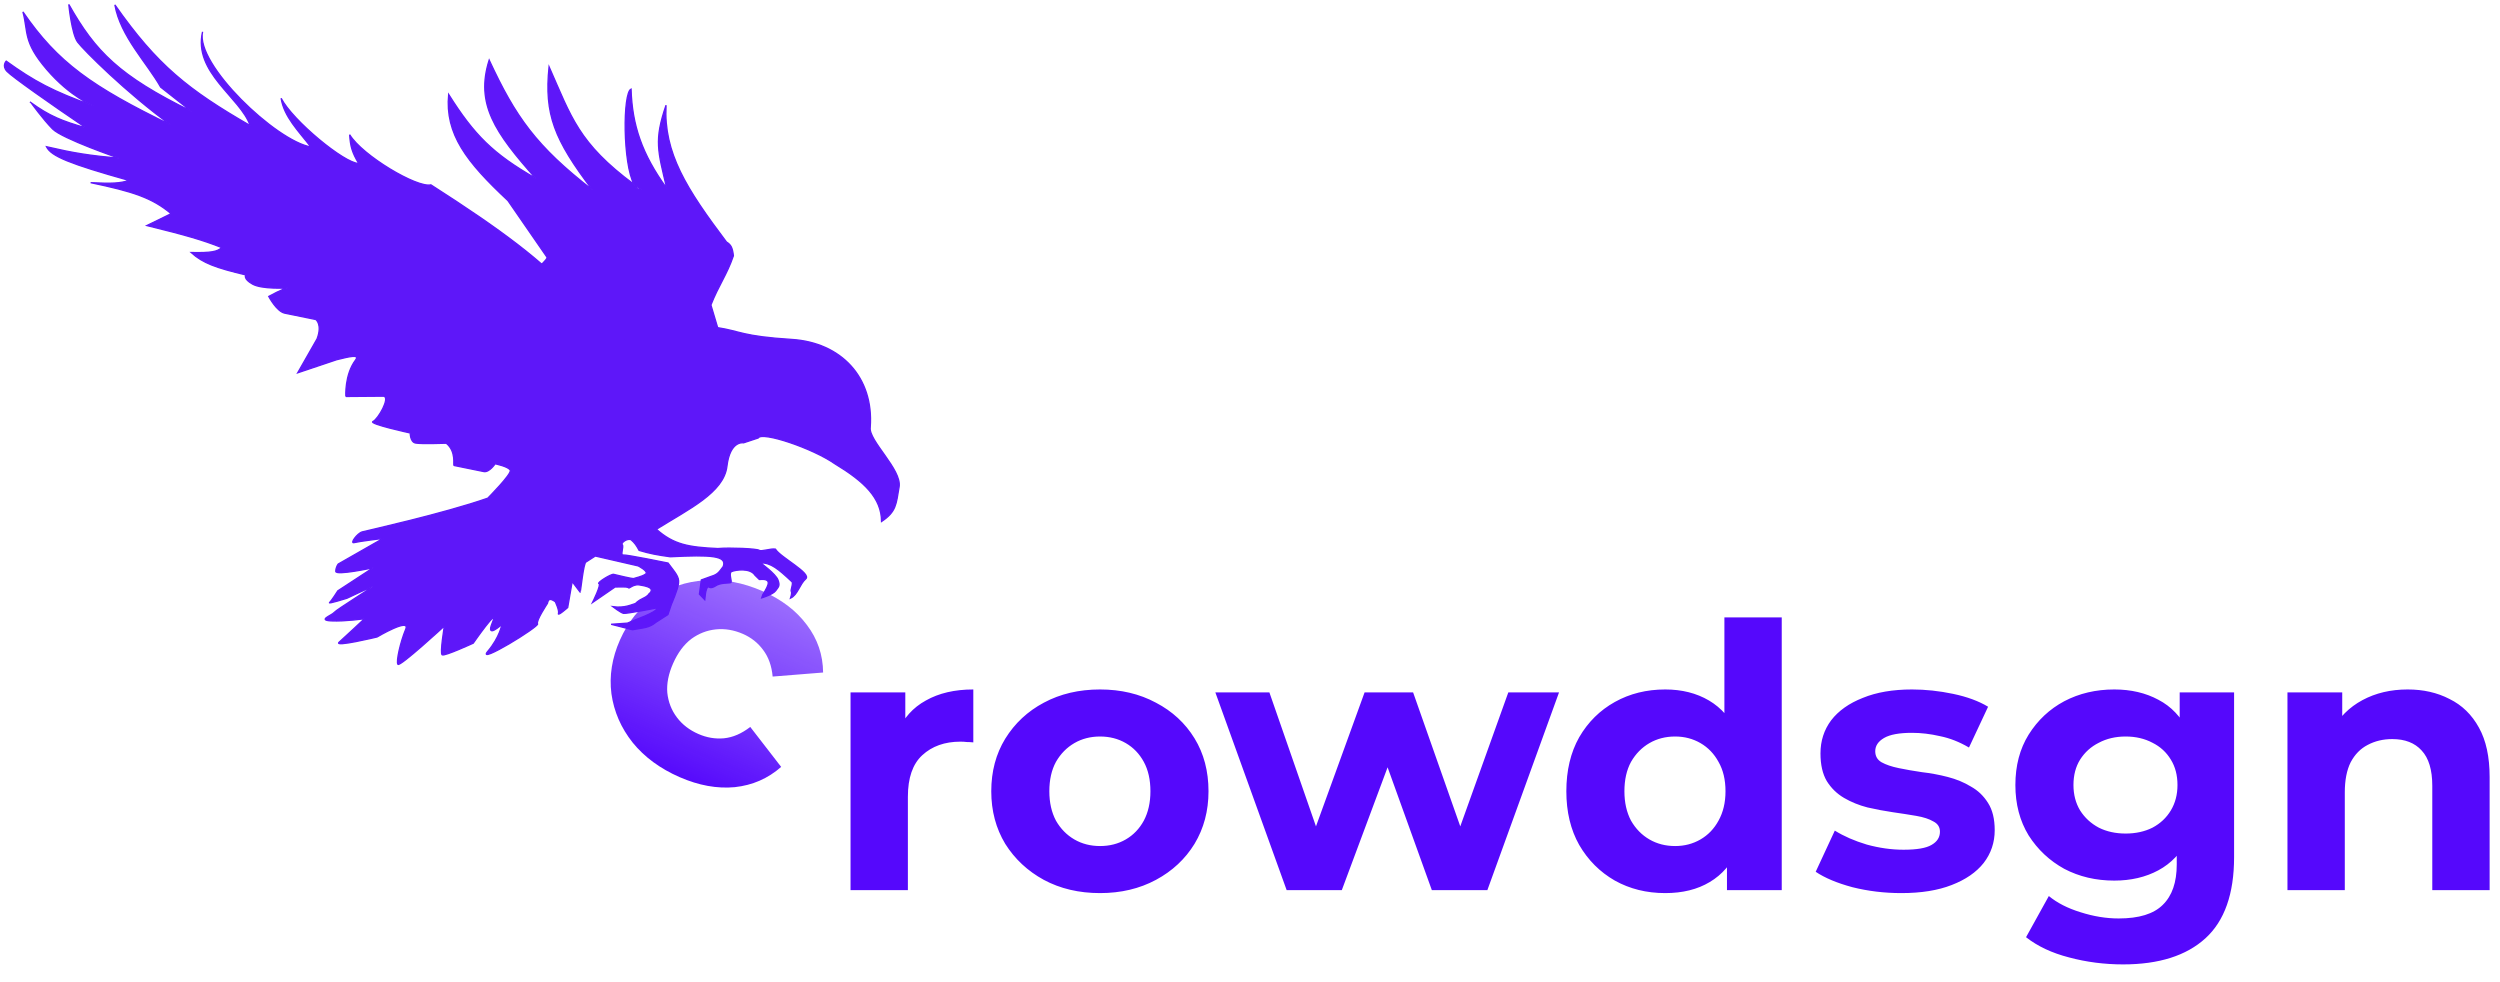 <svg width="565" height="222" viewBox="0 0 565 222" fill="none" xmlns="http://www.w3.org/2000/svg">
<path d="M153.606 175.636C149.19 173.709 145.65 171.106 142.986 167.828C140.344 164.5 138.742 160.81 138.179 156.757C137.667 152.727 138.311 148.688 140.11 144.639C141.932 140.54 144.505 137.342 147.828 135.046C151.224 132.722 155.042 131.427 159.281 131.162C163.542 130.847 167.881 131.653 172.296 133.58C176.611 135.463 179.962 138.014 182.35 141.231C184.761 144.398 185.985 147.984 186.023 151.989L174.618 152.902C174.407 150.514 173.691 148.51 172.472 146.89C171.303 145.292 169.78 144.084 167.902 143.264C165.872 142.378 163.842 142.036 161.813 142.238C159.784 142.44 157.916 143.165 156.209 144.415C154.553 145.686 153.197 147.511 152.14 149.889C151.083 152.268 150.64 154.492 150.811 156.561C151.033 158.652 151.754 160.507 152.974 162.127C154.193 163.747 155.818 165 157.848 165.886C159.726 166.706 161.643 167.029 163.599 166.855C165.628 166.653 167.614 165.798 169.557 164.289L176.543 173.32C173.558 175.945 170.062 177.471 166.055 177.897C162.07 178.273 157.92 177.519 153.606 175.636Z" fill="url(#paint0_linear_14_548)"/>
<path d="M162.189 74.05L160.664 68.924C162.394 64.51 164.3 62.066 165.748 57.802C165.546 56.022 165.219 55.32 164.19 54.696C155.191 42.745 149.933 34.553 150.523 23.778C147.794 31.79 148.694 34.076 150.677 42.559C145.041 34.775 142.871 28.256 142.617 20.135C140.735 20.978 140.754 37.027 143.298 41.68C143.845 42.086 144.413 42.499 145.003 42.919C144.343 43.026 143.776 42.554 143.298 41.68C130.715 32.338 129.121 26.473 124.086 15.08C122.997 25.875 125.239 31.512 133.896 42.929C121.148 33.033 116.504 26.405 110.553 13.58C107.419 23.474 111.871 29.971 121.07 40.307C111.393 34.773 107.184 30.523 101.388 21.335C100.566 30.327 105.415 36.575 114.791 45.336L129.601 66.788C132.972 70.622 135.766 74.41 138.286 79.045L129.601 66.788C122.778 59.029 113.287 51.966 97.385 41.778C94.306 42.545 81.863 35.148 79.026 30.446C79.183 33.053 79.586 34.48 81.065 36.943C77.846 36.938 66.111 27.231 63.535 22.211C64.204 26.419 67.472 29.593 70.249 33.212C62.435 31.882 44.127 14.545 45.78 7.18C43.63 16.389 54.346 22.03 56.541 28.383C42.571 20.322 35.538 14.78 25.963 1.102C27.239 8.262 33.256 14.248 36.307 19.686L43.265 25.162C26.974 17.16 21.575 11.694 15.548 1C15.548 1 16.204 7.722 17.554 9.518C18.903 11.314 28.589 21.008 38.619 28.266C20.843 19.62 13.027 14.159 5.18 2.681C6.416 7.312 5.179 9.414 10.559 15.689C15.94 21.964 21.149 23.935 21.149 23.935C11.939 20.644 7.739 18.373 1.398 13.816C1.398 13.816 0.385 14.876 1.59 16.136C2.795 17.396 11.446 23.487 19.459 28.91C13.949 27.36 11.104 26.161 7.014 23.204C7.014 23.204 9.687 26.913 11.872 29.133C14.057 31.353 26.93 35.758 26.93 35.758C20.339 35.172 16.738 34.614 10.504 33.161C11.579 35.31 15.683 36.992 29.147 40.772C27.186 41.436 25.241 41.532 20.483 41.281C30.046 43.277 34.401 44.7 38.675 48.294L33.193 50.974C41.988 53.139 45.787 54.239 50.117 55.954C49.12 56.886 47.722 57.164 43.204 57.075C45.843 59.463 48.795 60.521 55.531 62.128C55.531 62.128 54.904 63.013 57.105 64.224C59.223 65.388 64.553 65.099 64.957 65.075C64.965 65.074 64.973 65.074 64.981 65.073C64.981 65.073 64.972 65.074 64.957 65.075C64.119 65.142 60.737 66.993 60.737 66.993C60.737 66.993 62.52 70.398 64.352 70.772L71.375 72.208C71.375 72.208 72.894 73.304 71.66 76.583C71.301 77.535 70.711 78.672 69.783 80.019C67.414 83.46 72.081 82.296 76.004 81.318C76.024 81.313 76.044 81.308 76.064 81.303C78.939 80.586 81.392 79.982 80.341 81.389C77.85 84.721 78.164 89.602 78.164 89.602L86.719 89.534C88.245 89.846 85.457 94.731 84.3 95.255C83.142 95.778 92.711 97.853 92.711 97.853C92.711 97.853 92.678 99.873 93.899 100.123C95.121 100.373 100.858 100.168 100.858 100.168C103.185 102.063 102.362 105.157 102.625 105.2C102.889 105.244 108.122 106.324 109.343 106.574C110.565 106.823 111.9 104.816 111.9 104.816C111.9 104.816 114.953 105.44 115.323 106.276C115.692 107.112 110.241 112.585 110.241 112.585C100.272 116.078 82.93 119.924 81.852 120.21C80.775 120.497 78.974 122.916 80.051 122.629C81.128 122.343 86.577 121.683 86.577 121.683L76.449 127.467C76.449 127.467 75.902 128.115 75.886 129.125C75.869 130.136 84.325 128.317 84.325 128.317L76.35 133.528C76.35 133.528 74.935 135.772 74.469 136.183C74.002 136.595 78.391 135.212 78.391 135.212C78.391 135.212 84.033 132.541 84.178 132.594C84.324 132.647 76.035 137.781 75.515 138.424C74.995 139.068 71.657 140.169 74.871 140.32C78.086 140.47 82.375 139.827 82.375 139.827C82.375 139.827 78.054 143.896 76.655 145.13C75.256 146.365 85.219 143.955 85.219 143.955C85.219 143.955 92.852 139.435 91.681 142.236C90.509 145.037 89.484 149.542 89.934 150.141C90.384 150.739 100.425 141.49 100.425 141.49C100.425 141.49 99.397 147.629 99.927 147.991C100.457 148.353 106.949 145.357 106.949 145.357C106.949 145.357 112.964 136.705 111.291 140.67C109.617 144.636 113.428 141.107 113.428 141.107C113.428 141.107 112.974 143.963 110.241 147.205C107.507 150.446 121.947 141.582 121.497 140.983C121.048 140.385 123.717 136.37 123.717 136.37C123.957 135.239 124.391 135.25 125.486 135.971C125.486 135.971 126.449 137.942 126.208 138.652C125.966 139.363 128.298 137.306 128.298 137.306L129.313 131.433C129.313 131.433 131.022 133.687 131.112 133.827C131.203 133.968 131.88 127.023 132.449 127.006L134.539 125.66L144.23 127.894C144.23 127.894 146.737 129.167 145.885 129.753C145.033 130.339 143.573 130.598 143.265 130.737C142.956 130.877 139.295 129.926 138.684 129.801C138.074 129.676 134.746 131.783 135.356 131.908C135.967 132.033 133.908 136.172 133.908 136.172L139.021 132.657C139.021 132.657 139.345 132.664 140.982 132.651C142.619 132.639 141.688 133.208 142.619 132.639C143.55 132.069 144.264 132.165 144.264 132.165C144.264 132.165 146.607 132.434 147.057 133.033C147.507 133.632 146.655 134.218 146.655 134.218C146.655 134.218 146.494 134.691 145.337 135.215C144.179 135.738 143.632 136.387 143.632 136.387C142.77 136.61 141.227 137.483 138.489 137.109C138.489 137.109 140.304 138.493 140.915 138.618C141.526 138.743 148.518 137.386 148.518 137.386C148.524 138.432 143.191 140.163 141.798 140.826L138.117 141.087C140.557 141.73 141.612 142.001 142.923 142.323C145.498 141.862 146.702 141.91 148.253 140.625L150.945 138.895L151.749 136.526C151.749 136.526 153.189 133.266 153.359 131.787C153.528 130.309 152.574 129.401 150.981 127.247C150.981 127.247 141.515 125.312 140.824 125.424C140.133 125.536 141.034 123.507 140.632 123.105C140.229 122.702 141.788 121.552 142.641 121.995C143.438 122.686 143.822 123.234 144.441 124.39C146.948 125.136 148.525 125.419 151.464 125.826C160.703 125.375 164.357 125.56 163.454 128.024C162.63 129.055 162.383 129.78 160.737 130.255L158.502 131.065L158.067 134.27L159.272 135.53L159.449 134.046C159.449 134.046 159.707 132.325 160.238 132.687C160.768 133.049 161.62 132.463 161.62 132.463C162.792 131.616 164.771 131.84 165.156 131.665C165.542 131.491 164.579 129.52 165.35 129.171C166.122 128.822 169.515 128.26 170.622 129.996L171.602 130.956C174.391 130.754 173.944 131.897 172.388 134.411L172.147 135.121C172.147 135.121 174.687 134.374 175.314 133.488C175.941 132.603 176.327 132.429 175.813 131.057C175.3 129.685 171.893 127.215 171.893 127.215C174.202 127.154 175.873 128.565 178.948 131.444C179.383 131.749 178.609 133.402 178.834 133.701C179.059 134.001 178.657 135.185 178.657 135.185C180.303 134.412 180.699 132.056 182.098 130.821C183.497 129.587 176.373 125.977 175.237 124.098C174.26 123.898 172.087 124.721 171.557 124.359C171.026 123.997 164.968 123.73 162.218 123.97C155.6 123.668 152.249 123.08 148.348 119.615C155.658 115.055 163.573 111.325 164.283 105.389C164.992 99.454 168.046 100.078 168.046 100.078L171.357 98.981C172.192 97.456 183.594 101.272 188.65 104.797C195.378 108.866 199.185 112.54 199.237 117.856C202.592 115.61 202.518 113.966 203.195 110.05C203.871 106.134 196.201 99.529 196.674 96.555C197.508 85.28 190.098 77.409 178.921 76.71C167.743 76.011 167.359 74.854 162.189 74.05Z" fill="#5E17F9"/>
<path d="M69.783 80.019C70.711 78.672 71.301 77.535 71.66 76.583L67.285 84.253L76.064 81.303L76.004 81.318C72.081 82.296 67.414 83.46 69.783 80.019Z" fill="#5E17F9"/>
<path d="M6.763 23.021C6.847 23.083 6.931 23.144 7.014 23.204M7.014 23.204C11.104 26.161 13.949 27.36 19.459 28.91C11.446 23.487 2.795 17.396 1.59 16.136C0.385 14.876 1.398 13.816 1.398 13.816C7.739 18.373 11.939 20.644 21.149 23.935C21.149 23.935 15.94 21.964 10.559 15.689C5.179 9.414 6.416 7.312 5.18 2.681C13.027 14.159 20.843 19.62 38.619 28.266C28.589 21.008 18.903 11.314 17.554 9.518C16.204 7.722 15.548 1 15.548 1C21.575 11.694 26.974 17.16 43.265 25.162L36.307 19.686C33.256 14.248 27.239 8.262 25.963 1.102C35.538 14.78 42.571 20.322 56.541 28.383C54.346 22.03 43.63 16.389 45.78 7.18C44.127 14.545 62.435 31.882 70.249 33.212C67.472 29.593 64.204 26.419 63.535 22.211C66.111 27.231 77.846 36.938 81.065 36.943C79.586 34.48 79.183 33.053 79.026 30.446C81.863 35.148 94.306 42.545 97.385 41.778C113.287 51.966 122.778 59.029 129.601 66.788M7.014 23.204C7.014 23.204 9.687 26.913 11.872 29.133C14.057 31.353 26.93 35.758 26.93 35.758C20.339 35.172 16.738 34.614 10.504 33.161C11.579 35.31 15.683 36.992 29.147 40.772C27.186 41.436 25.241 41.532 20.483 41.281C30.046 43.277 34.401 44.7 38.675 48.294L33.193 50.974C41.988 53.139 45.787 54.239 50.116 55.954C49.12 56.886 47.722 57.164 43.204 57.075C45.843 59.463 48.795 60.521 55.531 62.128C55.531 62.128 54.904 63.013 57.105 64.224C59.223 65.388 64.553 65.099 64.957 65.075M64.352 70.772C62.52 70.398 60.737 66.993 60.737 66.993C60.737 66.993 64.119 65.142 64.957 65.075M64.352 70.772C66.184 71.147 71.375 72.208 71.375 72.208M64.352 70.772L71.375 72.208M71.375 72.208C71.375 72.208 72.894 73.304 71.66 76.583M78.164 89.602C78.164 89.602 77.85 84.721 80.341 81.389C81.392 79.982 78.939 80.586 76.064 81.303M78.164 89.602C78.164 89.602 85.192 89.221 86.719 89.534M78.164 89.602L86.719 89.534M86.719 89.534C88.245 89.846 85.457 94.731 84.3 95.255C83.142 95.778 92.711 97.853 92.711 97.853C92.711 97.853 92.678 99.873 93.899 100.123C95.121 100.373 100.858 100.168 100.858 100.168C103.185 102.063 102.362 105.157 102.625 105.2C102.889 105.244 108.122 106.324 109.343 106.574C110.565 106.823 111.9 104.816 111.9 104.816C111.9 104.816 114.953 105.44 115.323 106.276C115.692 107.112 110.241 112.585 110.241 112.585C100.272 116.078 82.93 119.924 81.852 120.21C80.775 120.497 78.974 122.916 80.051 122.629C81.128 122.343 86.577 121.683 86.577 121.683L76.449 127.467C76.449 127.467 75.902 128.115 75.886 129.125C75.869 130.136 84.325 128.317 84.325 128.317L76.35 133.528C76.35 133.528 74.935 135.772 74.469 136.183C74.002 136.595 78.391 135.212 78.391 135.212C78.391 135.212 84.033 132.541 84.178 132.594C84.324 132.647 76.035 137.781 75.515 138.424C74.995 139.068 71.657 140.169 74.871 140.32C78.086 140.47 82.375 139.827 82.375 139.827C82.375 139.827 78.054 143.896 76.655 145.13C75.256 146.365 85.219 143.955 85.219 143.955C85.219 143.955 92.852 139.435 91.681 142.236C90.509 145.037 89.484 149.542 89.934 150.141C90.384 150.739 100.425 141.49 100.425 141.49C100.425 141.49 99.397 147.629 99.927 147.991C100.457 148.353 106.949 145.357 106.949 145.357C106.949 145.357 112.964 136.705 111.291 140.67C109.617 144.636 113.428 141.107 113.428 141.107C113.428 141.107 112.974 143.963 110.241 147.205C107.507 150.446 121.947 141.582 121.497 140.983C121.048 140.385 123.717 136.37 123.717 136.37C123.957 135.239 124.391 135.25 125.486 135.971C125.486 135.971 126.449 137.942 126.208 138.652C125.966 139.363 128.298 137.306 128.298 137.306L129.313 131.433C129.313 131.433 131.022 133.687 131.112 133.827C131.203 133.968 131.88 127.023 132.449 127.006L134.539 125.66L144.23 127.894C144.23 127.894 146.737 129.167 145.885 129.753C145.033 130.339 143.573 130.598 143.265 130.737C142.956 130.877 139.295 129.926 138.684 129.801C138.074 129.676 134.746 131.783 135.356 131.908C135.967 132.033 133.908 136.172 133.908 136.172L139.021 132.657C139.021 132.657 139.345 132.664 140.982 132.651C142.619 132.639 141.688 133.208 142.619 132.639C143.55 132.069 144.264 132.165 144.264 132.165C144.264 132.165 146.607 132.434 147.057 133.033C147.507 133.632 146.655 134.218 146.655 134.218C146.655 134.218 146.494 134.691 145.337 135.215C144.179 135.738 143.632 136.387 143.632 136.387C142.77 136.61 141.227 137.483 138.489 137.109C138.489 137.109 140.304 138.494 140.915 138.618C141.526 138.743 148.518 137.386 148.518 137.386C148.524 138.432 143.191 140.163 141.798 140.826L138.117 141.087C140.557 141.73 141.612 142.001 142.923 142.323C145.498 141.862 146.702 141.91 148.253 140.625L150.945 138.895L151.749 136.526C151.749 136.526 153.189 133.266 153.359 131.787C153.528 130.309 152.574 129.401 150.981 127.247C150.981 127.247 141.515 125.312 140.824 125.424C140.133 125.536 141.034 123.507 140.632 123.105C140.229 122.702 141.788 121.552 142.641 121.995C143.438 122.686 143.822 123.234 144.441 124.39C146.948 125.136 148.525 125.419 151.464 125.826C160.703 125.375 164.357 125.56 163.454 128.024C162.63 129.055 162.383 129.78 160.737 130.255L158.502 131.065L158.067 134.27L159.272 135.53L159.449 134.046C159.449 134.046 159.707 132.325 160.238 132.687C160.768 133.049 161.62 132.463 161.62 132.463C162.792 131.616 164.771 131.84 165.156 131.665C165.542 131.491 164.579 129.52 165.35 129.171C166.122 128.822 169.515 128.26 170.622 129.996L171.602 130.956C174.391 130.754 173.944 131.897 172.388 134.411L172.147 135.121C172.147 135.121 174.687 134.374 175.314 133.488C175.941 132.603 176.327 132.429 175.813 131.057C175.3 129.685 171.893 127.215 171.893 127.215C174.202 127.154 175.873 128.565 178.948 131.444C179.383 131.749 178.609 133.402 178.834 133.701C179.059 134.001 178.657 135.185 178.657 135.185C180.303 134.412 180.699 132.056 182.098 130.821C183.497 129.587 176.373 125.977 175.237 124.098C174.26 123.898 172.087 124.721 171.557 124.359C171.026 123.997 164.968 123.73 162.218 123.97C155.6 123.668 152.249 123.08 148.348 119.615C155.658 115.055 163.573 111.325 164.283 105.389C164.992 99.454 168.046 100.078 168.046 100.078L171.357 98.981C172.192 97.456 183.594 101.272 188.65 104.797C195.378 108.866 199.185 112.54 199.237 117.856C202.592 115.61 202.518 113.966 203.195 110.05C203.871 106.134 196.201 99.529 196.674 96.555C197.508 85.28 190.098 77.409 178.921 76.71C167.743 76.011 167.359 74.854 162.189 74.05L160.664 68.924C162.394 64.51 164.3 62.066 165.748 57.802C165.546 56.022 165.219 55.32 164.19 54.696C155.191 42.745 149.933 34.553 150.523 23.778C147.794 31.79 148.694 34.076 150.677 42.559C145.041 34.775 142.871 28.256 142.617 20.135C140.735 20.978 140.754 37.027 143.298 41.68M143.298 41.68C143.845 42.086 144.413 42.499 145.003 42.919C144.343 43.026 143.776 42.554 143.298 41.68ZM143.298 41.68C130.715 32.338 129.121 26.473 124.086 15.08C122.997 25.875 125.239 31.512 133.896 42.929C121.148 33.033 116.504 26.405 110.553 13.58C107.419 23.474 111.871 29.971 121.07 40.307C111.393 34.773 107.184 30.523 101.388 21.335C100.566 30.327 105.415 36.575 114.791 45.336L129.601 66.788M129.601 66.788C132.972 70.622 135.766 74.41 138.286 79.045L129.601 66.788ZM64.957 65.075C64.965 65.074 64.973 65.074 64.981 65.073C64.981 65.073 64.972 65.074 64.957 65.075ZM71.66 76.583C71.301 77.535 70.711 78.672 69.783 80.019C67.414 83.46 72.081 82.296 76.004 81.318M71.66 76.583L67.285 84.253L76.064 81.303M76.064 81.303L76.004 81.318M76.064 81.303C76.044 81.308 76.024 81.313 76.004 81.318" stroke="#5E17F9" stroke-width="0.3"/>
<path d="M121.396 65.437C123.627 66.117 124.38 65.936 124.968 64.77L134.847 78.867L132.345 80.552L121.396 65.437Z" fill="#5E17F9"/>
<path d="M111.823 64.086C119.579 61.602 124.413 60.494 124.95 53.784L148.876 87.574L140.663 92.132L111.823 64.086Z" fill="#5E17F9"/>
<path d="M192.222 201.175V156.482H204.599V169.109L202.855 165.454C204.184 162.297 206.316 159.916 209.251 158.31C212.187 156.648 215.759 155.818 219.968 155.818V167.78C219.414 167.725 218.916 167.697 218.473 167.697C218.029 167.642 217.559 167.614 217.06 167.614C213.516 167.614 210.636 168.638 208.421 170.688C206.261 172.681 205.181 175.81 205.181 180.075V201.175H192.222ZM248.615 201.84C243.853 201.84 239.616 200.843 235.905 198.849C232.25 196.855 229.343 194.142 227.183 190.708C225.078 187.219 224.026 183.259 224.026 178.829C224.026 174.343 225.078 170.383 227.183 166.949C229.343 163.46 232.25 160.747 235.905 158.808C239.616 156.814 243.853 155.818 248.615 155.818C253.323 155.818 257.532 156.814 261.242 158.808C264.953 160.747 267.86 163.433 269.965 166.866C272.069 170.3 273.122 174.287 273.122 178.829C273.122 183.259 272.069 187.219 269.965 190.708C267.86 194.142 264.953 196.855 261.242 198.849C257.532 200.843 253.323 201.84 248.615 201.84ZM248.615 191.206C250.775 191.206 252.714 190.708 254.43 189.711C256.147 188.714 257.504 187.302 258.501 185.474C259.498 183.591 259.996 181.376 259.996 178.829C259.996 176.226 259.498 174.01 258.501 172.183C257.504 170.355 256.147 168.943 254.43 167.946C252.714 166.949 250.775 166.451 248.615 166.451C246.456 166.451 244.517 166.949 242.8 167.946C241.084 168.943 239.699 170.355 238.647 172.183C237.65 174.01 237.151 176.226 237.151 178.829C237.151 181.376 237.65 183.591 238.647 185.474C239.699 187.302 241.084 188.714 242.8 189.711C244.517 190.708 246.456 191.206 248.615 191.206ZM290.785 201.175L274.669 156.482H286.881L300.255 194.945H294.44L308.396 156.482H319.362L332.903 194.945H327.088L340.878 156.482H352.341L336.142 201.175H323.598L311.719 168.195H315.54L303.246 201.175H290.785ZM376.339 201.84C372.13 201.84 368.336 200.898 364.958 199.015C361.58 197.077 358.894 194.391 356.9 190.957C354.962 187.524 353.993 183.481 353.993 178.829C353.993 174.121 354.962 170.051 356.9 166.617C358.894 163.183 361.58 160.525 364.958 158.642C368.336 156.759 372.13 155.818 376.339 155.818C380.105 155.818 383.4 156.648 386.225 158.31C389.049 159.971 391.237 162.491 392.787 165.869C394.338 169.248 395.113 173.567 395.113 178.829C395.113 184.034 394.366 188.354 392.87 191.788C391.375 195.166 389.215 197.686 386.391 199.347C383.622 201.009 380.271 201.84 376.339 201.84ZM378.582 191.206C380.686 191.206 382.597 190.708 384.314 189.711C386.031 188.714 387.388 187.302 388.384 185.474C389.437 183.591 389.963 181.376 389.963 178.829C389.963 176.226 389.437 174.01 388.384 172.183C387.388 170.355 386.031 168.943 384.314 167.946C382.597 166.949 380.686 166.451 378.582 166.451C376.422 166.451 374.484 166.949 372.767 167.946C371.05 168.943 369.666 170.355 368.613 172.183C367.616 174.01 367.118 176.226 367.118 178.829C367.118 181.376 367.616 183.591 368.613 185.474C369.666 187.302 371.05 188.714 372.767 189.711C374.484 190.708 376.422 191.206 378.582 191.206ZM390.295 201.175V192.037L390.544 178.746L389.714 165.537V139.535H402.673V201.175H390.295ZM429.703 201.84C425.882 201.84 422.199 201.397 418.655 200.51C415.166 199.569 412.396 198.406 410.347 197.021L414.667 187.717C416.716 188.991 419.125 190.043 421.894 190.874C424.719 191.649 427.488 192.037 430.202 192.037C433.192 192.037 435.297 191.677 436.515 190.957C437.789 190.237 438.426 189.24 438.426 187.967C438.426 186.914 437.927 186.139 436.93 185.641C435.989 185.087 434.715 184.671 433.109 184.394C431.503 184.118 429.731 183.841 427.792 183.564C425.91 183.287 423.999 182.927 422.061 182.484C420.122 181.985 418.35 181.265 416.744 180.324C415.138 179.382 413.836 178.109 412.839 176.503C411.898 174.897 411.427 172.82 411.427 170.272C411.427 167.448 412.23 164.956 413.836 162.796C415.498 160.636 417.879 158.947 420.981 157.728C424.082 156.454 427.792 155.818 432.112 155.818C435.158 155.818 438.26 156.15 441.416 156.814C444.573 157.479 447.204 158.448 449.308 159.722L444.988 168.943C442.829 167.669 440.641 166.811 438.426 166.368C436.266 165.869 434.161 165.62 432.112 165.62C429.232 165.62 427.128 166.008 425.799 166.783C424.47 167.558 423.805 168.555 423.805 169.774C423.805 170.881 424.276 171.712 425.217 172.266C426.214 172.82 427.516 173.263 429.122 173.595C430.728 173.927 432.472 174.232 434.355 174.509C436.294 174.73 438.232 175.09 440.17 175.589C442.109 176.087 443.853 176.807 445.404 177.749C447.01 178.635 448.311 179.881 449.308 181.487C450.305 183.038 450.804 185.087 450.804 187.634C450.804 190.403 449.973 192.868 448.311 195.028C446.65 197.132 444.241 198.794 441.084 200.012C437.983 201.23 434.189 201.84 429.703 201.84ZM479.816 217.956C475.607 217.956 471.537 217.43 467.605 216.377C463.728 215.38 460.488 213.857 457.885 211.808L463.036 202.504C464.919 204.055 467.3 205.273 470.18 206.159C473.115 207.101 475.995 207.572 478.82 207.572C483.416 207.572 486.739 206.547 488.788 204.498C490.893 202.449 491.945 199.403 491.945 195.36V188.631L492.776 177.416L492.61 166.119V156.482H504.904V193.699C504.904 202.006 502.744 208.125 498.425 212.058C494.105 215.99 487.902 217.956 479.816 217.956ZM477.823 199.015C473.669 199.015 469.903 198.129 466.525 196.357C463.202 194.529 460.516 192.009 458.467 188.797C456.473 185.53 455.476 181.736 455.476 177.416C455.476 173.041 456.473 169.248 458.467 166.035C460.516 162.768 463.202 160.248 466.525 158.476C469.903 156.704 473.669 155.818 477.823 155.818C481.589 155.818 484.912 156.593 487.791 158.144C490.671 159.639 492.914 161.993 494.52 165.205C496.126 168.362 496.929 172.432 496.929 177.416C496.929 182.345 496.126 186.416 494.52 189.628C492.914 192.785 490.671 195.138 487.791 196.689C484.912 198.24 481.589 199.015 477.823 199.015ZM480.398 188.382C482.669 188.382 484.69 187.939 486.462 187.053C488.234 186.111 489.619 184.81 490.616 183.148C491.613 181.487 492.111 179.576 492.111 177.416C492.111 175.201 491.613 173.29 490.616 171.684C489.619 170.023 488.234 168.749 486.462 167.863C484.69 166.922 482.669 166.451 480.398 166.451C478.127 166.451 476.106 166.922 474.334 167.863C472.561 168.749 471.149 170.023 470.097 171.684C469.1 173.29 468.602 175.201 468.602 177.416C468.602 179.576 469.1 181.487 470.097 183.148C471.149 184.81 472.561 186.111 474.334 187.053C476.106 187.939 478.127 188.382 480.398 188.382ZM544.131 155.818C547.675 155.818 550.832 156.538 553.601 157.977C556.425 159.362 558.641 161.522 560.247 164.457C561.853 167.337 562.656 171.048 562.656 175.589V201.175H549.696V177.583C549.696 173.983 548.893 171.324 547.287 169.608C545.737 167.891 543.521 167.032 540.642 167.032C538.592 167.032 536.737 167.475 535.076 168.362C533.47 169.192 532.196 170.494 531.254 172.266C530.368 174.038 529.925 176.309 529.925 179.078V201.175H516.966V156.482H529.344V168.86L527.018 165.122C528.624 162.131 530.922 159.833 533.913 158.227C536.903 156.621 540.309 155.818 544.131 155.818Z" fill="#5508FC"/>
<defs>
<linearGradient id="paint0_linear_14_548" x1="183.375" y1="100.618" x2="150.77" y2="175.32" gradientUnits="userSpaceOnUse">
<stop stop-color="#5508FC" stop-opacity="0.29"/>
<stop offset="1" stop-color="#5508FC"/>
</linearGradient>
</defs>
</svg>
